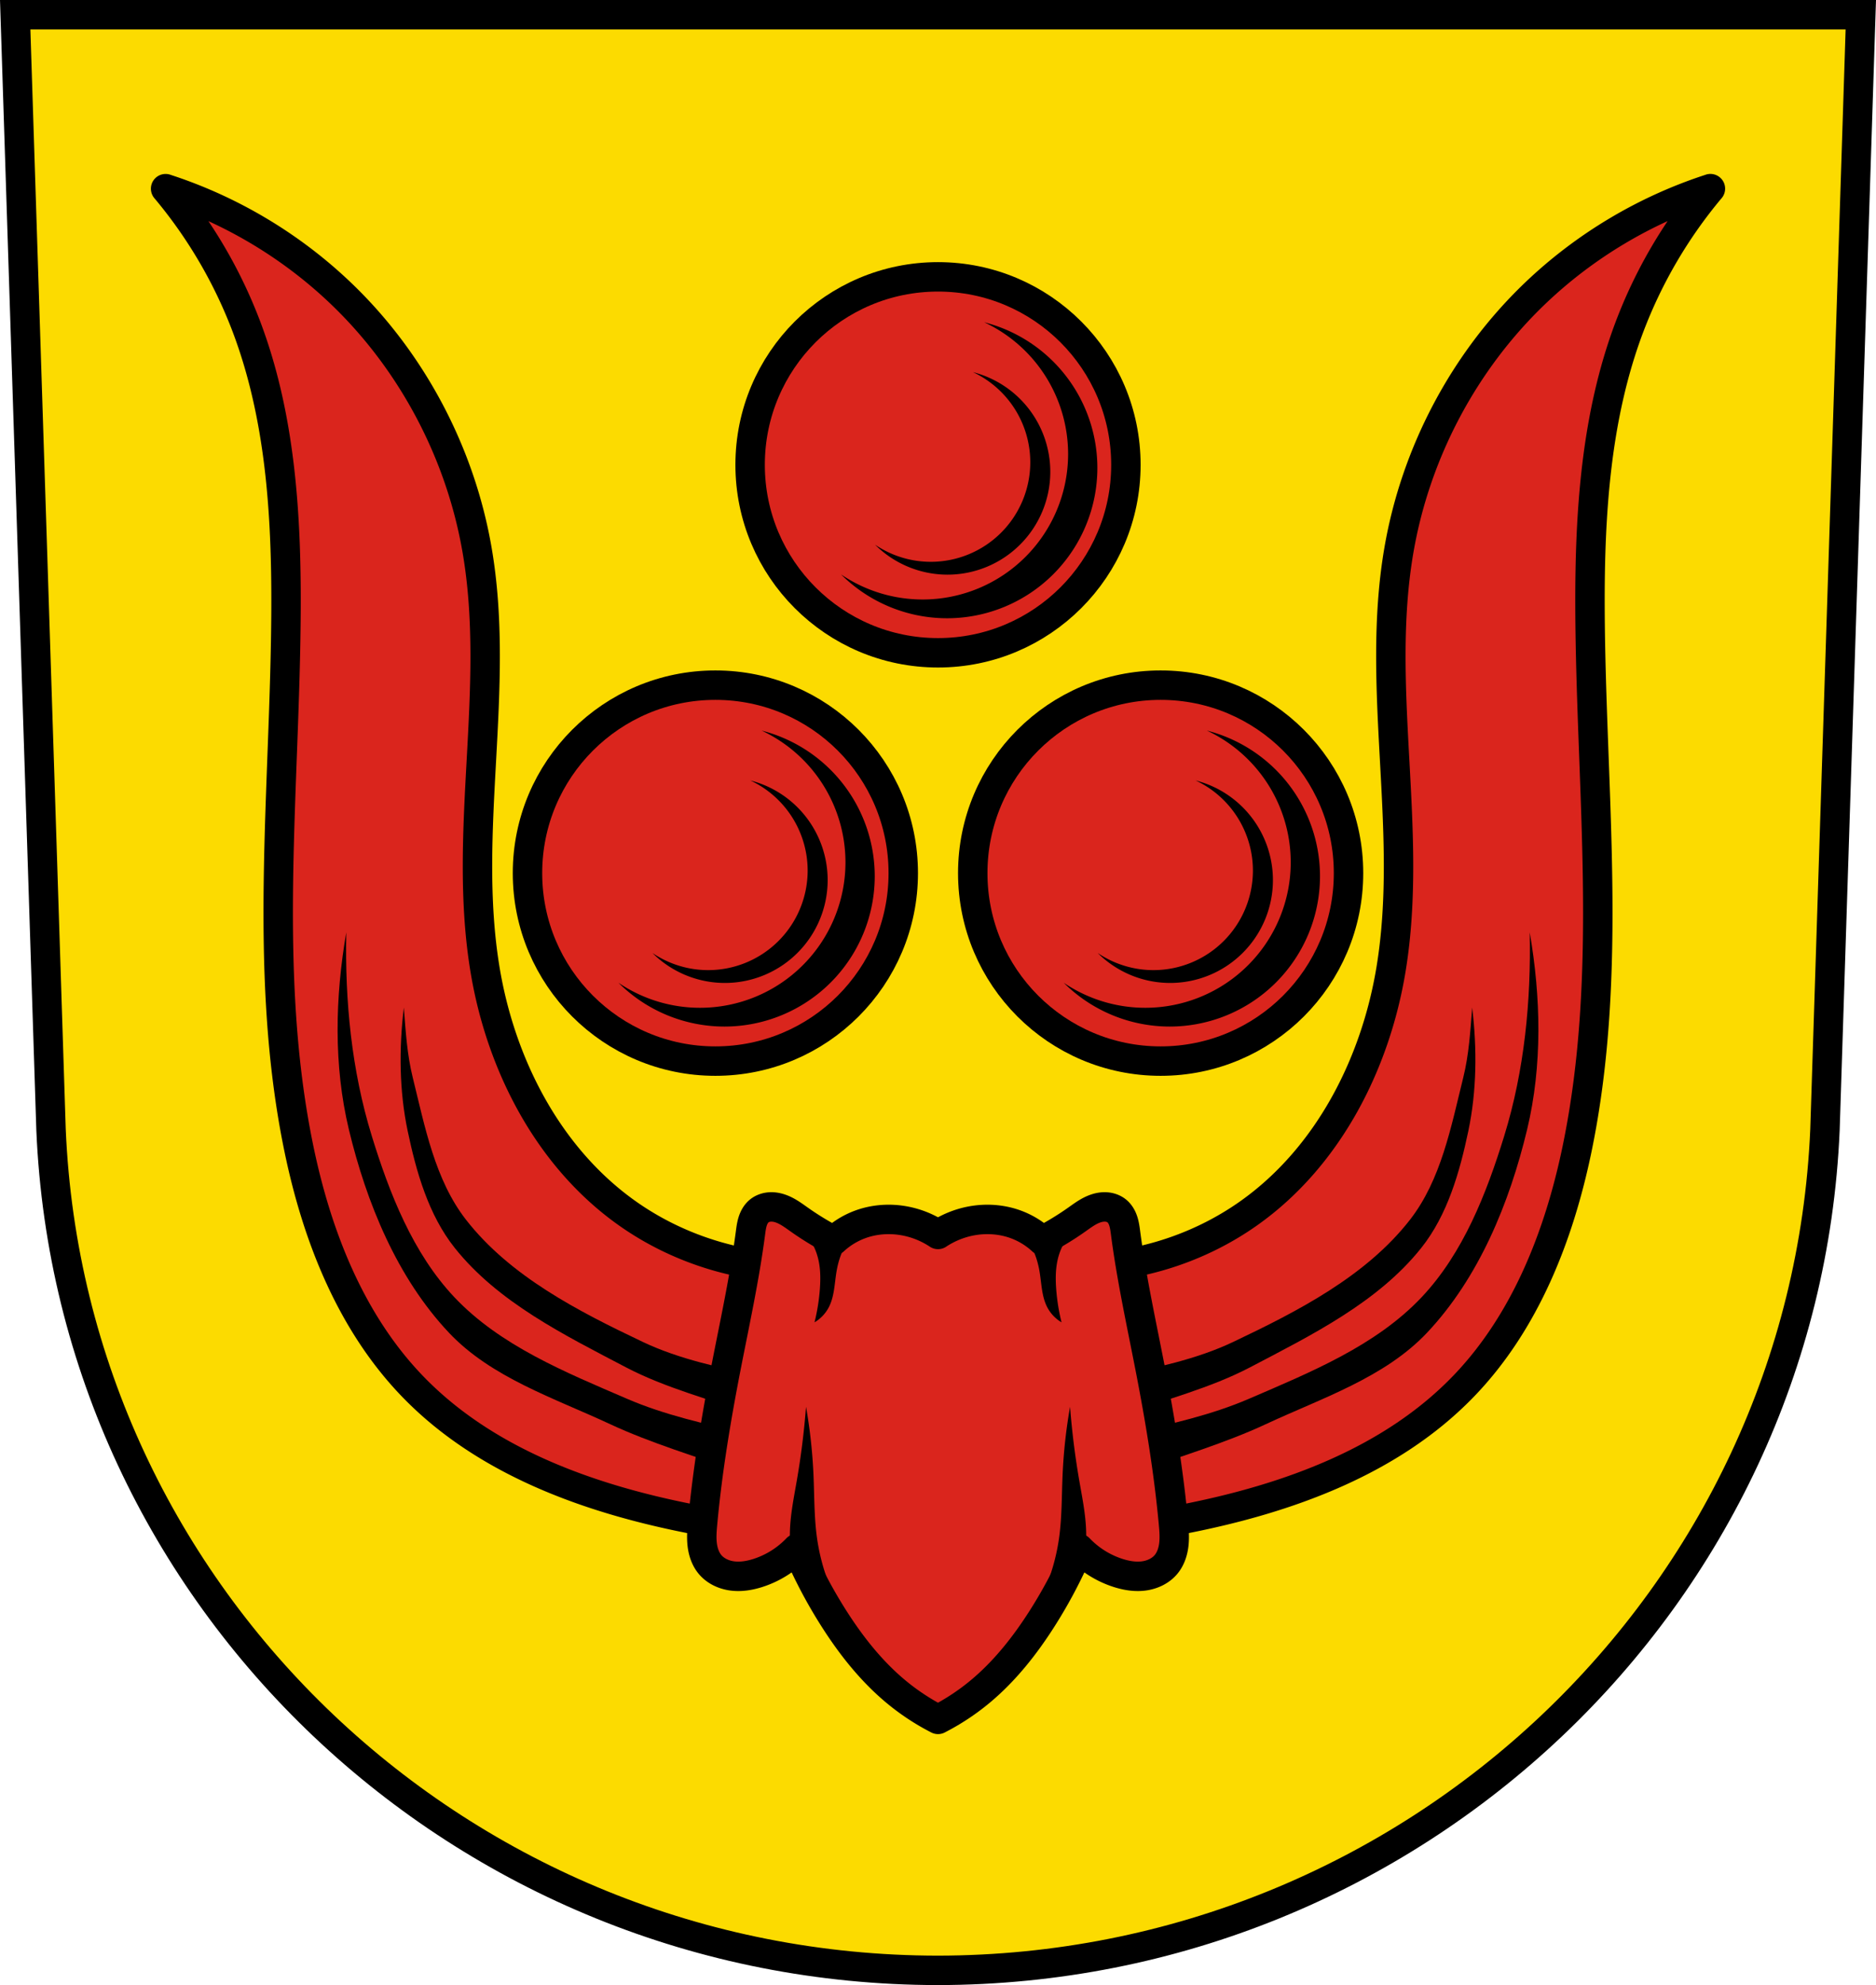 <svg xmlns="http://www.w3.org/2000/svg" xmlns:xlink="http://www.w3.org/1999/xlink" width="701.331" height="741.756" viewBox="0 0 701.335 741.754"><defs><path id="a" d="M-471.9 120.42a54.39 54.39 0 0 1 31.355 49.201 54.39 54.39 0 0 1-54.389 54.39 54.39 54.39 0 0 1-30.48-9.359 56.213 56.213 0 0 0 39.598 16.371 56.213 56.213 0 0 0 56.212-56.212A56.213 56.213 0 0 0-471.9 120.42m-4.225 18.63a37.192 37.215 0 0 1 21.441 33.667 37.192 37.215 0 0 1-37.191 37.215 37.192 37.215 0 0 1-20.842-6.405 38.438 38.463 0 0 0 27.076 11.203 38.438 38.463 0 0 0 38.438-38.462 38.438 38.463 0 0 0-28.922-37.217"/></defs><path fill="gold" fill-rule="evenodd" stroke="#000" stroke-width="11" d="m13.841 47.549 13.398 416.62c7.415 175.25 153.92 314.05 331.59 314.14 177.51-.215 324.07-139.06 331.59-314.14l13.398-416.62h-344.98z" style="fill:#fcdb00" transform="translate(-8.161 -42.052)"/><g transform="translate(831.689 -42.052)"><circle cx="-481.02" cy="215.74" r="70.24" fill="red" stroke="#000" stroke-linecap="round" stroke-width="11" style="fill:#da251d"/><use xlink:href="#a" transform="translate(8.161 42.05)"/></g><g transform="translate(748.459 110.518)"><circle cx="-481.02" cy="215.74" r="70.24" fill="red" stroke="#000" stroke-linecap="round" stroke-width="11" style="fill:#da251d"/><use xlink:href="#a" transform="translate(8.161 42.05)"/></g><g transform="translate(914.919 110.518)"><circle cx="-481.02" cy="215.74" r="70.24" fill="red" stroke="#000" stroke-linecap="round" stroke-width="11" style="fill:#da251d"/><use xlink:href="#a" transform="translate(8.161 42.05)"/></g><g fill-rule="evenodd"><path fill="red" stroke="#000" stroke-linejoin="round" stroke-width="11" d="M61.914 70.5a178.649 178.649 0 0 1 30.334 51.863c12.485 33.17 14.812 69.26 14.68 104.7-.254 67.7-8.919 136.28 4.893 202.56 6.725 32.27 19.271 64.26 42.08 88.07 27.18 28.37 66.15 42.36 104.7 49.904a415.333 415.333 0 0 0 31.31 4.893l14.678-98.83c-24.896 1.304-50.16-6.07-70.45-20.549-29.31-20.917-47.01-55.47-52.842-91-8.479-51.62 5.94-105.01-2.936-156.56-6.245-36.27-24.282-70.46-50.883-95.9-18.551-17.74-41.14-31.23-65.56-39.14zm577.51 0c-24.418 7.913-47.01 21.4-65.56 39.14-26.6 25.438-44.638 59.62-50.883 95.9-8.876 51.55 5.543 104.94-2.936 156.56-5.836 35.529-23.536 70.09-52.842 91-20.291 14.483-45.557 21.852-70.45 20.549l14.678 98.83a414.429 414.429 0 0 0 31.31-4.893c38.557-7.544 77.52-21.535 104.7-49.904 22.806-23.805 35.35-55.796 42.08-88.07 13.811-66.28 5.148-134.86 4.895-202.56-.133-35.442 2.193-71.53 14.678-104.7a178.748 178.748 0 0 1 30.334-51.863z" style="fill:#da251d" transform="translate(0 -.002)"/><path d="M129.46 348.368c-4.203 24.322-4.771 49.756.949 73.62 6.58 27.46 18.05 55.46 37.424 75.998 15.862 16.813 39.38 24.43 60.32 34.2 15.194 7.085 31.98 11.98 47.12 17.574l3.326-14.248c-14.954-3.424-30.09-6.755-44.17-12.826-22.94-9.893-47.46-19.822-64.6-37.998-15.497-16.434-24.23-38.736-30.873-60.32-7.513-24.399-10.05-50.38-9.5-75.998m442.42 0c.549 25.615-1.987 51.6-9.5 75.998-6.647 21.588-15.376 43.89-30.873 60.32-17.14 18.18-41.66 28.11-64.6 37.998-14.08 6.072-29.22 9.402-44.17 12.826l3.326 14.248c15.14-5.595 31.929-10.489 47.12-17.574 20.949-9.769 44.46-17.386 60.32-34.2 19.378-20.539 30.842-48.538 37.424-75.998 5.72-23.867 5.152-49.3.949-73.62m-420.9 28.13c-1.845 15.313-1.727 31.04 1.426 46.07 3.22 15.366 7.799 31.414 17.574 43.7 16.2 20.36 40.98 32.564 64.02 44.647 14.847 7.786 31.925 12.13 47.12 17.574l3.324-14.25c-15.02-3.13-30.32-6.245-44.17-12.824-24.16-11.477-49.57-24.512-66.02-45.6-11.65-14.93-15.398-34.814-19.95-53.2-2.108-8.52-2.656-17.368-3.323-26.12m399.39 0c-.667 8.757-1.215 17.604-3.324 26.12-4.551 18.383-8.3 38.27-19.95 53.2-16.452 21.09-41.863 34.12-66.02 45.6-13.848 6.58-29.15 9.693-44.17 12.824l3.325 14.25c15.198-5.445 32.28-9.789 47.12-17.574 23.04-12.08 47.824-24.289 64.02-44.648 9.775-12.286 14.353-28.333 17.574-43.699 3.153-15.04 3.27-30.76 1.426-46.07"/><path fill="red" stroke="#000" stroke-linejoin="round" stroke-width="11" d="M-550.17 450.99a8.616 8.616 0 0 0-1.041.035c-1.388.135-2.755.642-3.82 1.541-1.156.975-1.907 2.358-2.365 3.799-.458 1.441-.647 2.952-.844 4.451-2.227 16.938-5.903 33.646-9.166 50.42-3.72 19.12-6.91 38.36-8.709 57.748-.25 2.699-.474 5.422-.166 8.115.308 2.693 1.185 5.383 2.916 7.469 2.054 2.473 5.182 3.909 8.371 4.318 3.189.409 6.44-.137 9.504-1.109a34.972 34.972 0 0 0 14.666-9.168 179.499 179.499 0 0 0 13.75 26.12c6.485 10.192 14.07 19.799 23.375 27.5a85.369 85.369 0 0 0 15.582 10.25 85.556 85.556 0 0 0 15.584-10.25c9.307-7.701 16.89-17.308 23.375-27.5a180.273 180.273 0 0 0 13.75-26.12 34.985 34.985 0 0 0 14.666 9.168c3.064.973 6.315 1.518 9.504 1.109 3.189-.409 6.317-1.845 8.371-4.318 1.731-2.085 2.608-4.776 2.916-7.469.308-2.693.084-5.416-.166-8.115-1.799-19.392-4.989-38.631-8.709-57.748-3.263-16.77-6.939-33.478-9.166-50.42-.197-1.499-.385-3.01-.844-4.451-.458-1.441-1.21-2.824-2.365-3.799-1.066-.899-2.433-1.406-3.82-1.541-1.388-.135-2.796.091-4.117.535-2.643.887-4.909 2.608-7.188 4.215a109.332 109.332 0 0 1-12.832 7.791 29.56 29.56 0 0 0-9.625-5.959c-5.373-2.029-11.316-2.443-16.959-1.375a33.825 33.825 0 0 0-12.375 5.04 33.713 33.713 0 0 0-12.373-5.04c-5.643-1.068-11.586-.654-16.959 1.375a29.56 29.56 0 0 0-9.625 5.959 109.332 109.332 0 0 1-12.832-7.791c-2.278-1.607-4.546-3.328-7.189-4.215-.991-.333-2.031-.543-3.074-.57z" style="fill:#da251d" transform="translate(838.789 -.002)"/><path d="M294.689 456.858a18.81 18.81 0 0 1 9.02 7.955c1.282 2.244 2.087 4.743 2.52 7.291.542 3.19.51 6.452.266 9.678a74.305 74.305 0 0 1-1.99 12.33 14.14 14.14 0 0 0 5.305-5.568c2.136-4.066 2.154-8.86 2.916-13.39.256-1.524.602-3.03 1.06-4.509a30.304 30.304 0 0 1 4.774-9.279 95.991 95.991 0 0 1-23.866-4.508m111.97 0a96.039 96.039 0 0 1-23.866 4.508 30.315 30.315 0 0 1 4.773 9.28 34.435 34.435 0 0 1 1.06 4.507c.763 4.53.78 9.325 2.917 13.391a14.14 14.14 0 0 0 5.305 5.568 73.927 73.927 0 0 1-1.99-12.33c-.245-3.226-.276-6.488.266-9.678.433-2.548 1.237-5.05 2.52-7.29a18.77 18.77 0 0 1 9.02-7.956m-105.34 68.81a293.113 293.113 0 0 1-3.447 27.575c-1.424 8.208-3.205 16.501-2.385 24.791a40.004 40.004 0 0 0 2.65 10.873l20.15 18.693a76.654 76.654 0 0 1-12.86-32.88c-1.101-7.85-.973-15.812-1.325-23.73a195.858 195.858 0 0 0-2.785-25.323m98.71 0a195.858 195.858 0 0 0-2.785 25.322c-.352 7.92-.225 15.881-1.326 23.73a76.672 76.672 0 0 1-12.86 32.881l20.15-18.693a39.968 39.968 0 0 0 2.65-10.873c.82-8.29-.96-16.583-2.384-24.79a293.113 293.113 0 0 1-3.447-27.577"/></g></svg>